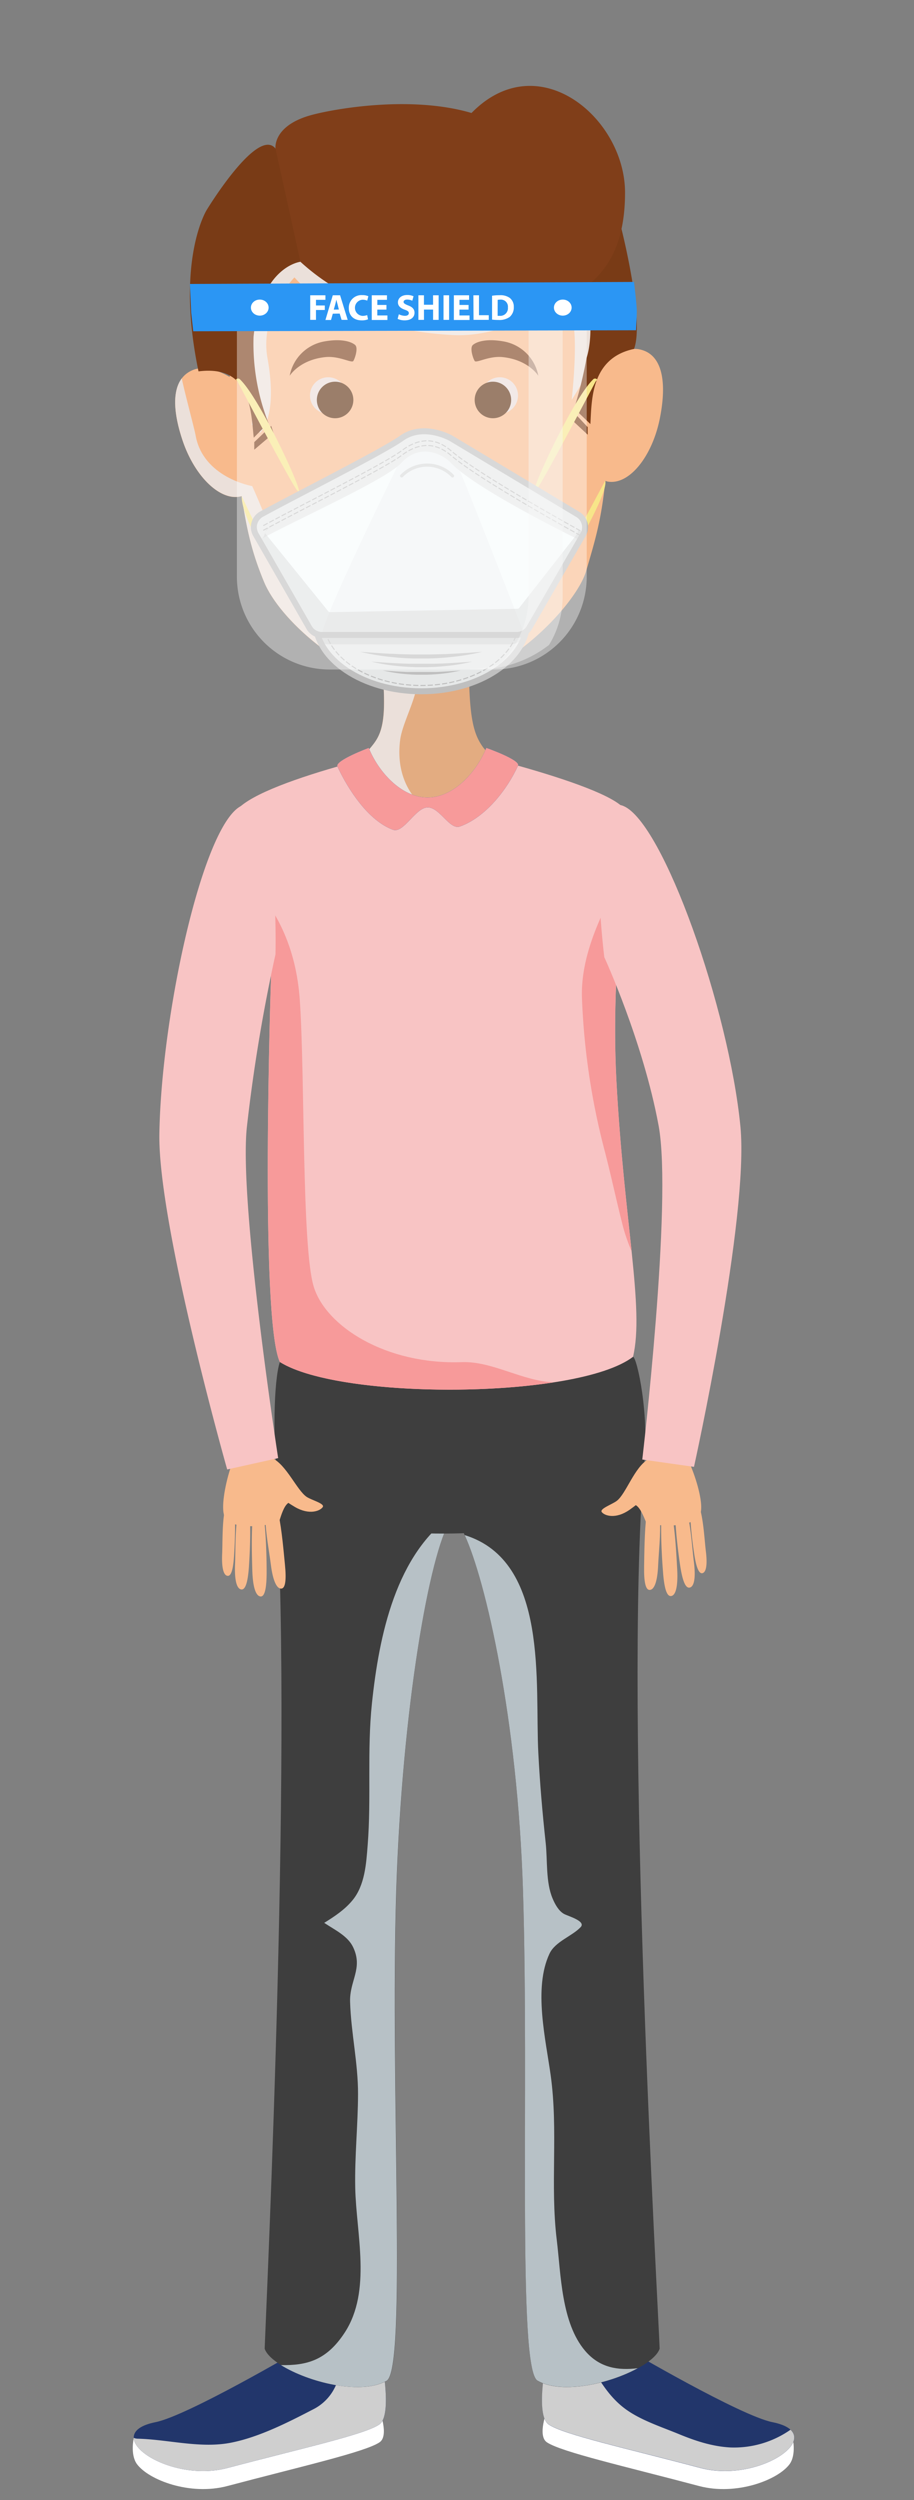 <svg xmlns="http://www.w3.org/2000/svg" xmlns:xlink="http://www.w3.org/1999/xlink" viewBox="0 0 300.52 821.26"><rect x="0" y="0" width="300.52" height="821.26" fill="#808080" stroke="none"/><defs><style>.cls-1,.cls-21,.cls-22,.cls-24,.cls-25{fill:none;}.cls-2{isolation:isolate;}.cls-3,.cls-31{fill:#fff;}.cls-4{fill:#22366b;}.cls-5{fill:#cfcfcf;}.cls-11,.cls-14,.cls-5,.cls-7{mix-blend-mode:multiply;}.cls-6{fill:#3e3e3e;}.cls-7{fill:#b7c1c6;}.cls-8{fill:#f8c4c4;}.cls-9{fill:#f79a9a;}.cls-10{fill:#e3ac81;}.cls-11{fill:#ebe0da;}.cls-12{fill:#f8ba8c;}.cls-13{fill:#793b16;}.cls-14{fill:#eadbd8;}.cls-15{fill:#5b2c0b;}.cls-16{fill:#803e19;}.cls-17{fill:#0874b7;}.cls-18{fill:#2b96f4;}.cls-19{fill:#f7e589;}.cls-20{fill:#e6e8e8;}.cls-21,.cls-22,.cls-24,.cls-25{stroke:#bfbfbf;stroke-miterlimit:10;}.cls-21{stroke-width:1.96px;}.cls-22{stroke-width:0.34px;stroke-dasharray:0 0.68 1.7 0 0 0;}.cls-23,.cls-26{fill:#bfbfbf;}.cls-23{opacity:0.4;}.cls-24,.cls-25{stroke-width:0.33px;}.cls-24{stroke-dasharray:1.63 0 0 0;}.cls-25{stroke-dasharray:0 0.64 1.63 0 0 0;}.cls-27{fill:#f7fbfc;}.cls-28{opacity:0.3;}.cls-29{clip-path:url(#clip-path);}.cls-30{opacity:0.5;}.cls-31{opacity:0.39;}.cls-32{fill:#f9f9f9;opacity:0.42;}</style><clipPath id="clip-path"><path class="cls-1" d="M130.63,153.26s-24.68,50-24.77,55.33,66.38-.65,66.38-.65-20.52-52.84-21.18-53.37-7.58-19-7.58-19-8.42,2.81-8.93,4.6S129,148.21,130.63,153.26Z"/></clipPath></defs><g class="cls-2"><g id="OBJECT"><path class="cls-3" d="M74.76,816.67c24.38-6.46,45.14-11.14,50-14.34,3.3-2.16-.06-10.67-.06-10.67L98.42,778,44,800.84s-1.26,5.41,1,8.59C48.87,814.71,62.51,819.91,74.76,816.67Z"/><path class="cls-3" d="M229.85,816.67c-24.38-6.46-45.14-11.14-50-14.34-3.3-2.16.07-10.67.07-10.67L206.19,778l54.43,22.89s1.28,5.41-1,8.59C255.75,814.71,242.1,819.91,229.85,816.67Z"/><path class="cls-4" d="M230.35,810.76c-24.37-6.46-45.24-11-50-14.34s0-24.86,0-24.86l26.36.48S243.41,793.58,254,795.7C273.12,799.53,250,815.94,230.35,810.76Z"/><path class="cls-5" d="M259.91,798.18A32.37,32.37,0,0,1,240.09,804c-5.9-.33-11.4-2.13-16.83-4.37-5.62-2.32-12.27-4.46-17.26-8-7.22-5.1-10.39-12.88-15.17-19.92l-10.5-.2s-4.78,21.51,0,24.86,25.65,7.88,50,14.34C247,815.16,266.21,804,259.91,798.18Z"/><path class="cls-6" d="M151.24,501.37c6.69,10.52,18.82,59,20.73,119.64,2.06,65.48-1.91,157.25,4.78,161.07,11.27,6.44,37.76-3.34,40.14-10.52-.47-13.85-11.72-207.7-5.27-288.71C174.11,461.11,136,477.44,151.24,501.37Z"/><path class="cls-7" d="M192.37,772.24c-7.83-9.22-7.92-25-9.31-36.42-2.2-18.15.53-35.88-2-54.09-1.64-11.83-5.71-28.62-.39-39.93,1.86-4,7.39-5.72,10.24-8.72,1.9-2-4.26-3.65-5.51-4.37-1.75-1-2.94-3.21-3.69-5-2.32-5.43-1.66-12.55-2.29-18.31-1.07-9.82-1.92-19.66-2.42-29.53-1.17-22.77,3.57-63-24.21-71.58,6.86,14.8,17.4,60.47,19.17,116.69,2.06,65.48-1.91,157.25,4.78,161.07,8,4.57,23.67,1,32.94-4.08C203.3,778.75,197.18,777.91,192.37,772.24Z"/><path class="cls-4" d="M74.76,810.76c24.38-6.46,45.24-11,50-14.34s0-24.86,0-24.86L98.42,772S61.7,793.58,51.11,795.7C32,799.53,55.16,815.94,74.76,810.76Z"/><path class="cls-5" d="M124.78,771.56l-14,.26a15.91,15.91,0,0,1-7.93,19.72c-8.18,4.25-17.56,9-26.58,10.83-10.13,2.11-20.82-1-31-1.25a3.31,3.31,0,0,1-1.3-.28c.2,5.94,16.44,13.71,30.78,9.92,24.38-6.46,45.24-11,50-14.34S124.78,771.56,124.78,771.56Z"/><path class="cls-6" d="M148.05,499.54c-6.69,10.51-15.8,60.78-17.71,121.47-2.06,65.48,3.52,157.25-3.17,161.07-11.27,6.44-37.76-3.34-40.15-10.52.5-14.29,9.72-207.4,3.23-288.83C127.77,461,163.28,475.61,148.05,499.54Z"/><path class="cls-7" d="M148.05,499.54c.49-.78.93-1.54,1.32-2.3-19.23,13-24.76,40.2-27.08,62.34-1.63,15.55-.18,31-1.4,46.53-.47,6.07-.91,13.23-5,18.15-2.58,3.13-5.9,5.3-9.29,7.41,3.52,2.34,7.76,4.3,9.51,8,3.34,7-1.24,11-1,18,.31,10.14,2.64,20.09,2.61,30.27s-1.13,20.53-.92,30.79c.31,15.07,5.45,33.79-3.42,47.48-6,9.23-12.54,10.88-21,10.74,8.9,5.57,26.19,10,34.74,5.13,6.69-3.82,1.11-95.59,3.17-161.07C132.25,560.32,141.36,510.05,148.05,499.54Z"/><path class="cls-6" d="M91.46,487.79c-1.88-13.87-1.47-34.4.56-40.38S205,429.17,208.14,445.72c1.24.06,5.67,19.45,3.48,37.13C208.4,508.94,94.57,510.72,91.46,487.79Z"/><path class="cls-8" d="M208.14,445.72C189.87,459.61,112,460,92,447.41c-6.68-14.59-2.89-126.52-2.89-126.52S73.38,271.14,77.94,266c9.28-10.5,63.53-21.76,63.53-21.76S199.19,257,205.5,266c3.07,4.39-5.13,45-2.83,88.87C205.11,401.27,211.92,429.75,208.14,445.72Z"/><path class="cls-9" d="M191.34,327.68a231.33,231.33,0,0,0,7.64,51c2.09,8.12,3.82,16.33,5.91,24.44a60.72,60.72,0,0,0,2.77,7.91c-1.53-14.81-3.79-33.31-5-56.17-1.38-26.4,1-51.61,2.51-68.46C198,299.31,190.91,313.45,191.34,327.68Z"/><path class="cls-9" d="M151.88,447.47c-25,.9-44.8-11.75-48.75-24.87s-2.84-69.46-4.56-94.13c-1.19-17-7.54-30.54-18.72-41.23,3.54,15.51,9.28,33.65,9.28,33.65S85.34,432.82,92,447.41c14.48,9.16,59.48,11.44,90.06,6.7C171.63,453.67,161.91,447.11,151.88,447.47Z"/><path class="cls-10" d="M166.45,250.41s-7.19,12.72-24.3,12.72a34,34,0,0,1-26.25-12.61s3.23-1.17,7.07-6.31,4.33-12.36,1.38-37.81c-3.65-31.56,28.72-34.23,30.06-6.45-.81,32.2.27,39.67,4.29,45.35C161.46,249.2,166.45,250.41,166.45,250.41Z"/><path class="cls-11" d="M131.57,243.07c1.12-8.51,11-21.63,2.47-29.14a21.86,21.86,0,0,0-9.37-4.66c2.59,23.11,2.1,29.86-1.7,34.94s-7.07,6.31-7.07,6.31A39.77,39.77,0,0,0,136.25,262C132.41,257.22,130.58,250.66,131.57,243.07Z"/><path class="cls-12" d="M209.93,114.71c-2.39-.42-5.66.56-8.78,2.52.21-8.64.35-17.75.49-27.38.49-34.42-35.73-51.47-65.7-47.94C98.51,46.31,73.25,61.56,74.06,92c.21,8,.65,19.35,1.48,31.85-4.05-2.44-8.53-3.47-11.41-2.55-7.42,2.39-8.14,11.46-4.07,23.5S72.74,164.94,79.49,163c1.81,12.55,3.86,19.76,7.32,28.14,5.81,14.06,31,34.87,51.78,34.87,25.34,0,50.75-26.93,54.12-38.39,2.88-9.81,5-16.63,6.31-29.67a4.41,4.41,0,0,0,.7.23c7,1.34,14.68-8,17.23-20.71C219.46,124.93,217.59,116,209.93,114.71Z"/><path class="cls-11" d="M104.11,204.85c-4.75-5.83-10.86-15.29-12.65-22.57-2.06-8.38-8.53-22.59-8.53-22.59s-16.33-2.78-18.66-16.9c-.26-1.59-4.34-16.93-4.49-18.52-3.13,4.12-2.77,11.47.28,20.49,4.09,12.05,12.68,20.18,19.43,18.19,1.81,12.55,3.86,19.76,7.32,28.14,5.17,12.51,25.71,30.35,44.78,34.14C121.06,220.11,111.49,213.91,104.11,204.85Z"/><path class="cls-11" d="M201.5,99c-3.73-10.17-2.38-20-11.22-22.37-5.73-1.53-31.77,21-37.47,19.43-12.69-3.62-23.34-8.25-33.41-16.8-3.08-2.62-8.78-7.33-12.74-3.44-2.54,2.5-8.6-2.78-10,.45-3.34,7.58-8-2.14-13.28,4.39-1.63,2-4,13.07-5.9,14.79-2.92,2.65,4.72,23.88,5.06,27.4a138.43,138.43,0,0,1,.26,16.79c.26-.32,2.58,2.77,2.85,2.44,4.72-5.83,3.59-17.27,2.3-24.43-2.68-14.89,8.87-26.52,8.87-26.52A40.69,40.69,0,0,0,110.14,101a111.61,111.61,0,0,0,39,9.08c17.48.86,34.48-11.6,38.06-7.48s.77,28.76.77,28.76S204.16,106.23,201.5,99Z"/><path class="cls-13" d="M98.78,86s0-25.24-8.2-37.2C84.69,41.45,68,68.91,68,68.91S57.59,85.3,65.27,122c17-2.15,17.19,12.3,18.16,21.79,1.71-1.77,4.84-4.83,4.84-4.83a71.19,71.19,0,0,1-4.9-28.39C85.83,87.44,98.78,86,98.78,86Z"/><path class="cls-13" d="M191.32,86.91s5.14,19.44,1.54,30.7a139.3,139.3,0,0,1-4.07,16.59l5.33,5.11c.45-7.73.08-21.7,14.35-24.68,3.57-9.57-4.35-40.33-4.35-40.33Z"/><path class="cls-13" d="M116.18,118.57c-.55.85-4.66-1.76-9.31-1.25-8.44.91-11.62,6.12-11.62,6.12a14.08,14.08,0,0,1,11.6-11.31c5.75-1,8.87.25,9.93,1.21S116.72,117.72,116.18,118.57Z"/><path class="cls-11" d="M118.22,181.05c2.2,27.6,37.36,27.11,37.36,0Z"/><path class="cls-14" d="M136.9,160.52c-4.73,0-8.69-2.05-9.71-4.79a4,4,0,0,0-.27,1.4c0,3.42,4.47,6.19,10,6.19s10-2.77,10-6.19a4,4,0,0,0-.27-1.4C145.59,158.47,141.63,160.52,136.9,160.52Z"/><path class="cls-14" d="M113.92,129.93a6,6,0,1,1-6-6A6,6,0,0,1,113.92,129.93Z"/><path class="cls-15" d="M116.18,131.39a6,6,0,1,1-6-6A6,6,0,0,1,116.18,131.39Z"/><path class="cls-13" d="M156.07,118.57c.54.85,4.65-1.76,9.3-1.25,8.44.91,11.63,6.12,11.63,6.12a14.09,14.09,0,0,0-11.61-11.31c-5.75-1-8.87.25-9.93,1.21S155.52,117.72,156.07,118.57Z"/><path class="cls-14" d="M158.32,129.93a6,6,0,1,0,6-6A6,6,0,0,0,158.32,129.93Z"/><path class="cls-15" d="M156.07,131.39a6,6,0,1,0,6-6A6,6,0,0,0,156.07,131.39Z"/><path class="cls-16" d="M205.51,63.31c0,27.48-15.17,41.48-58.63,41.48A71.83,71.83,0,0,1,98.78,86l-8.2-37.2s-1-7.3,11.28-10.86c6.7-1.94,32.68-6.86,53.17-.82C177,14.68,205.56,38.86,205.51,63.31Z"/><path class="cls-17" d="M159.9,245.68c-3.08,7.66-10.57,16.3-19.33,16.3s-16.25-8.64-19.33-16.3c0,0-11.22,4.17-10.31,6.11,3.62,7.74,10.19,17.79,18.24,20.79,3.55,1.33,7.45-7.33,11.46-7.33s7.18,7.48,10.61,6.26c8.36-3,15.45-12,19.1-20C171.19,249.64,159.9,245.68,159.9,245.68Z"/><polygon class="cls-13" points="193.22 142.79 187.45 137.42 188.24 135 193.22 140.31 193.22 142.79"/><polygon class="cls-13" points="83.6 147.73 89.96 142.33 89.17 139.91 83.6 145.24 83.6 147.73"/><path class="cls-3" d="M118.24,180.93c2.2,22.34,37.32,21.94,37.32,0Z"/><path class="cls-18" d="M112.49,250l-.12-.12S119.82,247.81,112.49,250Z"/><path class="cls-12" d="M230.36,497c1.58-5.69-6.36-26.4-11.17-26.28-4,.1-10.43,16.14-10.18,23.7,1.55.88,2.69,3.93,3.33,5.42S228.78,502.71,230.36,497Z"/><path class="cls-12" d="M218,516.43c-.33-4.14-.71-10.64-.59-16.32a12.6,12.6,0,0,0,3.85-.81c.83,5.27,1.16,12,1.39,16,.33,5.85-.48,8.84-2,9C219.25,524.51,218.39,521.78,218,516.43Z"/><path class="cls-12" d="M223.62,514.2c-.57-3.85-1.35-9.93-1.57-15.25a16,16,0,0,0,4.09-1.11c1.13,4.91,1.5,11.42,2,15.19.68,5.46.07,8.28-1.44,8.51C225.37,521.74,224.37,519.21,223.62,514.2Z"/><path class="cls-12" d="M228.26,510.49a130.07,130.07,0,0,1-1.35-13,13.06,13.06,0,0,0,3.49-.94c1,4.19,1.28,9.74,1.68,13,.58,4.67.06,7.07-1.22,7.27C229.75,516.93,228.89,514.76,228.26,510.49Z"/><path class="cls-12" d="M211.78,514.57c.07-3.9.11-11.45.77-16.73,1.29.11,3.18,1.27,4.42,1,.31,5-.41,11.5-.57,15.29-.23,5.51-1.3,8.19-2.83,8.17C212.26,522.29,211.69,519.62,211.78,514.57Z"/><path class="cls-12" d="M202.85,493c3.06-2.43,5.73-11,10.33-13.66.7,1.1,4.22,6.47,5.18,7.29-3.81,3.29-8.28,7.2-11.4,9.37-4.52,3.15-8.2,1.94-9.11.71C197.07,495.61,201.31,494.19,202.85,493Z"/><path class="cls-8" d="M228.18,481.87l-17-2.41s10-84.66,5.37-109.68c-5.13-27.72-17.86-55.35-17.86-55.35s-6.89-55.09,6.26-49.67,34.75,66.78,38.5,105.33C246.33,399.84,228.18,481.87,228.18,481.87Z"/><path class="cls-12" d="M73.75,498c-2-5.54,4.21-26.83,9-27.1,4-.22,11.7,15.25,12.06,22.81-1.48,1-2.37,4.13-2.88,5.67S75.79,503.55,73.75,498Z"/><path class="cls-12" d="M87.67,516.35c0-4.15-.15-10.66-.73-16.31a12.92,12.92,0,0,1-3.91-.5c-.4,5.32-.18,12-.08,16.06.14,5.86,1.19,8.77,2.76,8.85C87.05,524.51,87.68,521.71,87.67,516.35Z"/><path class="cls-12" d="M81.85,514.59c.26-3.9.55-10,.34-15.34a15.76,15.76,0,0,1-4.16-.77c-.74,5-.58,11.5-.74,15.3-.24,5.5.6,8.26,2.12,8.37C80.72,522.24,81.52,519.63,81.85,514.59Z"/><path class="cls-12" d="M76.94,511.26c.22-3.32.46-8.55.29-13.09a13.4,13.4,0,0,1-3.56-.65c-.62,4.25-.48,9.81-.63,13-.2,4.7.52,7.06,1.81,7.15C76,517.79,76.66,515.57,76.94,511.26Z"/><path class="cls-12" d="M93.69,514c-.39-3.88-1-11.4-2.12-16.61-1.28.22-3.07,1.53-4.32,1.36.1,5,1.34,11.43,1.8,15.2.68,5.47,2,8.06,3.48,7.91C93.84,521.73,94.19,519,93.69,514Z"/><path class="cls-12" d="M100.84,491.74c-3.24-2.18-6.6-10.49-11.4-12.79-.6,1.16-3.68,6.79-4.57,7.68,4.07,3,8.84,6.52,12.12,8.43,4.76,2.77,8.33,1.26,9.14,0C106.83,493.91,102.48,492.83,100.84,491.74Z"/><path class="cls-8" d="M74.7,482.73,91.46,479s-12.9-83.26-10.31-108.57a549.68,549.68,0,0,1,9.43-56.93s1.35-55.19-11.33-48.72S53,333.8,52.4,372.52C51.92,402.4,74.7,482.73,74.7,482.73Z"/><path class="cls-9" d="M159.9,245.68c-3.08,7.66-10.57,16.3-19.33,16.3s-16.25-8.64-19.33-16.3c0,0-11.22,4.17-10.31,6.11,3.62,7.74,10.19,17.79,18.24,20.79,3.55,1.33,7.45-7.33,11.46-7.33s7.18,7.48,10.61,6.26c8.36-3,15.45-12,19.1-20C171.19,249.64,159.9,245.68,159.9,245.68Z"/><path class="cls-19" d="M97.35,160.61c5.08,7-11.13-28.86-18.35-35.89a.88.88,0,0,0-1.43,0l.54.63S95,157.33,97.35,160.61Z"/><path class="cls-19" d="M176.59,160.61c-5.08,7,11.13-28.86,18.35-35.89a.88.88,0,0,1,1.43,0l-.54.63S179,157.33,176.59,160.61Z"/><path class="cls-19" d="M199,157.9s-22,41-23.91,44.49-.47,2.13-.47,2.13S200.67,163.52,199,157.9Z"/><path class="cls-19" d="M79.49,163s14.07,30.12,16.6,31.22-1,.7-1,.7S79.12,171.39,79.49,163Z"/><path class="cls-20" d="M191.66,175.64l-1.09,1.88L174,206.16a4.88,4.88,0,0,1-4.21,2.43h-64a4.84,4.84,0,0,1-4.22-2.45L85.22,177.5l-1.09-1.9A4.84,4.84,0,0,1,86,168.93c11-6.07,40-20.62,46-24.91,7.27-5.23,16.33,0,16.33,0L190,169A4.86,4.86,0,0,1,191.66,175.64Z"/><ellipse class="cls-20" cx="138.53" cy="203.61" rx="34.9" ry="23.48"/><ellipse class="cls-21" cx="138.53" cy="203.61" rx="34.9" ry="23.48"/><ellipse class="cls-22" cx="138.53" cy="203.61" rx="32.08" ry="21.58"/><path class="cls-23" d="M168,211.66H107.61a2.59,2.59,0,0,1-2.58-2.58h0a2.58,2.58,0,0,1,2.58-2.57H168a2.58,2.58,0,0,1,2.58,2.57h1.19C171.8,210.5,169.45,211.66,168,211.66Z"/><path class="cls-24" d="M86.56,172.68,88,171.9"/><path class="cls-25" d="M88,171.9c12.18-6.55,38.44-19.63,44-23.81,7.52-5.69,13-2.84,16.33,0,9.5,8.2,42.51,26.28,43.07,26.59"/><path class="cls-24" d="M86.56,174.22l1.43-.78"/><path class="cls-25" d="M88,173.44c12.18-6.55,38.44-19.63,44-23.81,7.52-5.69,13-2.84,16.33,0,9.5,8.2,42.51,26.28,43.07,26.59"/><path class="cls-26" d="M118.44,214.12c3.35.24,6.7.49,10.05.65.84,0,1.67.06,2.51.11l2.51.07L136,215h5l2.51-.05,2.51-.07c.83,0,1.67-.08,2.51-.11,3.35-.16,6.69-.4,10.05-.65a76.36,76.36,0,0,1-10,1.69l-2.52.24-2.52.17-2.52.09-2.52,0-2.52,0-2.53-.09-2.52-.17-2.51-.24A79.85,79.85,0,0,1,118.44,214.12Z"/><path class="cls-26" d="M122.06,217.35c2.78.2,5.54.41,8.31.54l2.07.09,2.08.06,2.07,0h4.15l2.07,0,2.07-.06c.69,0,1.39-.07,2.08-.09,2.76-.13,5.53-.34,8.3-.54a63.48,63.48,0,0,1-8.27,1.4l-2.08.2-2.08.14-2.08.07-2.09,0-2.08,0-2.09-.08-2.08-.14c-.69-.05-1.38-.12-2.08-.19A65.22,65.22,0,0,1,122.06,217.35Z"/><path class="cls-26" d="M125.91,220.26c2.13.15,4.25.31,6.38.41l1.59.07,1.6,0,1.59,0h3.19l1.59,0,1.59,0,1.6-.07c2.12-.1,4.24-.26,6.38-.41a48,48,0,0,1-6.36,1.07c-.53.06-1.06.11-1.6.15l-1.6.11-1.6.06-1.6,0-1.6,0-1.6-.06-1.6-.11-1.6-.15A51,51,0,0,1,125.91,220.26Z"/><path class="cls-27" d="M190.57,177.52,174,206.16a4.88,4.88,0,0,1-4.21,2.43h-64a4.84,4.84,0,0,1-4.22-2.45L85.22,177.5A4,4,0,0,1,86,177c1.53-.84,3.42-1.83,5.56-2.91,13.3-6.73,36.13-17.33,40.4-22,5.94-6.49,13.3-3.2,16.33,0,6.06,6.38,25.18,16.63,35.27,21.8,3.86,2,6.4,3.21,6.4,3.21A4,4,0,0,1,190.57,177.52Z"/><g class="cls-28"><g class="cls-29"><path class="cls-23" d="M190.57,177.52,174,206.16a4.88,4.88,0,0,1-4.21,2.43h-64a4.84,4.84,0,0,1-4.22-2.45L85.22,177.5A4,4,0,0,1,86,177c11-6.07,41-19.49,46-24.9,5.94-6.49,13.3-3.19,16.33,0,8.37,8.81,41.67,25,41.67,25A4,4,0,0,1,190.57,177.52Z"/></g></g><g class="cls-30"><path class="cls-26" d="M132.05,156.85a.5.5,0,0,1-.36-.14.52.52,0,0,1,0-.73,12.08,12.08,0,0,1,8.74-3.7h0a12,12,0,0,1,8.73,3.7.51.51,0,0,1,0,.73.52.52,0,0,1-.73,0,11.11,11.11,0,0,0-16,0A.53.53,0,0,1,132.05,156.85Z"/></g><path class="cls-23" d="M190,177.08a.78.78,0,0,1,.25,1l-16.19,28a4.88,4.88,0,0,1-4.21,2.43h-64a4.84,4.84,0,0,1-4.22-2.45l-16.07-28a.78.78,0,0,1,.27-1.06L86,177c1.37-.76.78-2.93,2.66-3.88.36-.19-1.75,1.71-1.54,2l20.74,25.61a.77.77,0,0,0,.68.37l61.6-1.11a.76.76,0,0,0,.68-.43l19-24.25c.19-.39.1-1.38.49-1.18,3.45,1.76-.37,2.93-.37,2.93Z"/><path class="cls-21" d="M84.12,175.6l17.52,30.54a4.84,4.84,0,0,0,4.22,2.45h64a4.85,4.85,0,0,0,4.2-2.43l17.64-30.52A4.86,4.86,0,0,0,190,169l-41.67-25s-9.06-5.23-16.33,0c-6,4.29-34.95,18.84-46,24.9A4.87,4.87,0,0,0,84.12,175.6Z"/><path class="cls-31" d="M77.91,93.28h115a0,0,0,0,1,0,0v96.15a30.51,30.51,0,0,1-30.51,30.51h-54a30.51,30.51,0,0,1-30.51-30.51V93.28a0,0,0,0,1,0,0Z"/><path class="cls-32" d="M185,196V93.28H173.8V196a31,31,0,0,1-9.55,22.16,39,39,0,0,1-9.88,1.68.46.46,0,0,0-.07.07h2.53a38.18,38.18,0,0,0,23.7-8.06A30.27,30.27,0,0,0,185,196Z"/><path class="cls-18" d="M209.13,108.49l-145.59.33-.68-6.13-.41-9.41,146-.66s.93,7.46.93,9.77C209.35,104,209.13,108.49,209.13,108.49Z"/><ellipse class="cls-3" cx="85.41" cy="101.05" rx="2.91" ry="2.64"/><ellipse class="cls-3" cx="185.04" cy="101.05" rx="2.91" ry="2.64"/><path class="cls-3" d="M102,97H107v1.5h-3.11v1.85h2.9v1.48h-2.9v3.25H102Z"/><path class="cls-3" d="M109.42,103.05l-.58,2.07H107L109.42,97h2.4l2.5,8.08h-2l-.63-2.07Zm2-1.37L111,100c-.15-.48-.29-1.08-.41-1.56h0c-.12.48-.24,1.09-.37,1.56l-.48,1.71Z"/><path class="cls-3" d="M121,104.9a5.36,5.36,0,0,1-2.07.34c-2.8,0-4.24-1.73-4.24-4a4.12,4.12,0,0,1,4.42-4.29,4.7,4.7,0,0,1,2,.36l-.37,1.45a3.88,3.88,0,0,0-1.54-.3,2.66,2.66,0,0,0,0,5.31,4.68,4.68,0,0,0,1.53-.26Z"/><path class="cls-3" d="M127.06,101.71h-3v1.92h3.32v1.49h-5.15V97h5v1.5h-3.16v1.68h3Z"/><path class="cls-3" d="M131.14,103.24a4.69,4.69,0,0,0,2,.51c.83,0,1.28-.35,1.28-.88s-.38-.79-1.36-1.14c-1.34-.47-2.22-1.21-2.22-2.39,0-1.38,1.16-2.43,3.06-2.43a4.93,4.93,0,0,1,2.07.41l-.41,1.47a4,4,0,0,0-1.69-.38c-.79,0-1.18.36-1.18.78s.46.74,1.5,1.14c1.43.52,2.1,1.27,2.1,2.41,0,1.35-1,2.5-3.26,2.5a5.27,5.27,0,0,1-2.29-.49Z"/><path class="cls-3" d="M139.39,97v3.11h3V97h1.83v8.08H142.4v-3.38h-3v3.38h-1.83V97Z"/><path class="cls-3" d="M147.66,97v8.08h-1.83V97Z"/><path class="cls-3" d="M154.06,101.71h-3v1.92h3.32v1.49h-5.15V97h5v1.5h-3.16v1.68h3Z"/><path class="cls-3" d="M155.65,97h1.84v6.55h3.21v1.53h-5Z"/><path class="cls-3" d="M161.79,97.15a15.94,15.94,0,0,1,2.47-.17,5.26,5.26,0,0,1,3.31.86,3.58,3.58,0,0,1,1.36,3,4.07,4.07,0,0,1-1.34,3.27,5.79,5.79,0,0,1-3.73,1,15.63,15.63,0,0,1-2.07-.12Zm1.83,6.6a4.1,4.1,0,0,0,.64,0A2.51,2.51,0,0,0,167,101a2.32,2.32,0,0,0-2.54-2.57,3.47,3.47,0,0,0-.83.08Z"/></g></g></svg>